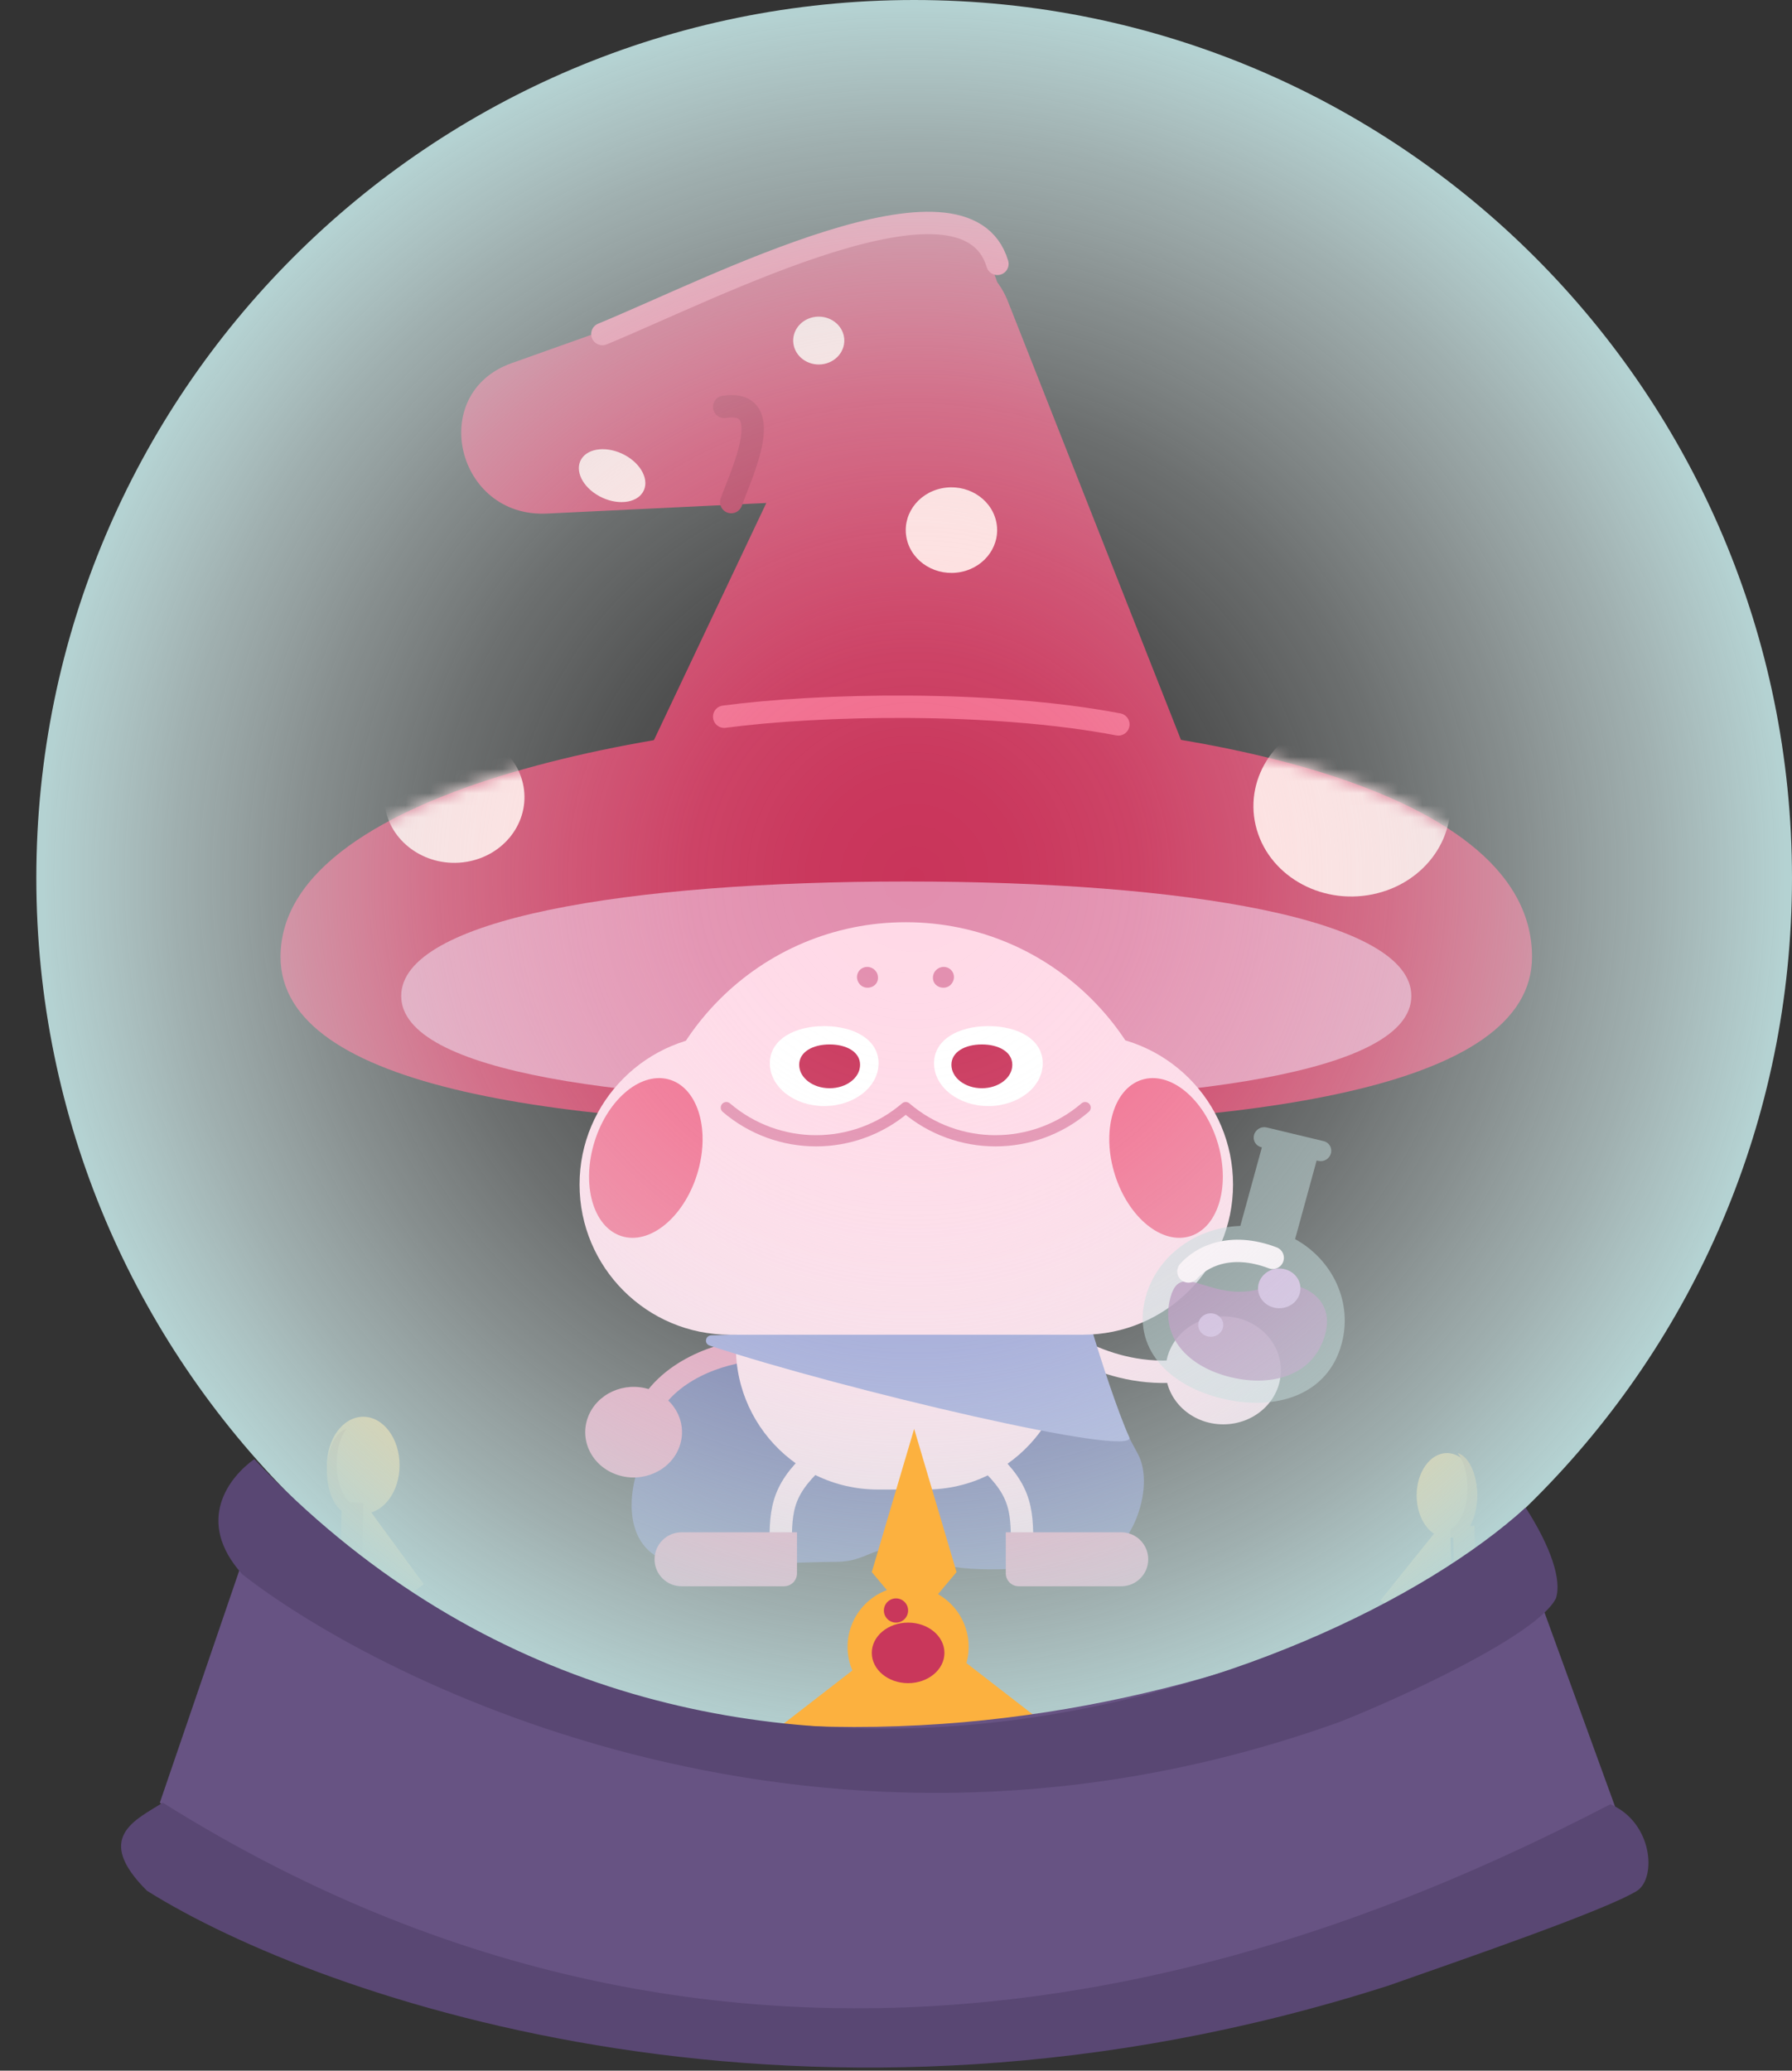 <svg width="148" height="171" viewBox="0 0 148 171" fill="none" xmlns="http://www.w3.org/2000/svg">
<rect x="0" y="0" width="148" height="171" fill="#333333" stroke="none"/>
<path d="M93.962 120.042C93.3 118.837 92.739 117.702 92.316 116.786L61.156 110.688C57.938 111.907 52.786 115.078 53.433 117.669C53.616 118.405 53.424 119.363 52.995 120.414C51.242 124.708 52.154 129.117 56.792 129.181C61.722 129.25 67.014 128.982 68.968 128.982C72.515 128.982 71.931 126.627 77.275 128.982C79.516 129.97 84.772 129.607 90.052 129.055C93.291 128.717 95.53 122.896 93.962 120.042Z" fill="#5B619B"/>
<path d="M126.529 79.02C126.529 89.936 103.391 93.066 74.849 93.066C46.307 93.066 23.169 89.936 23.169 79.02C23.169 64.721 57.113 59.254 74.849 59.254C95.458 59.254 126.529 64.174 126.529 79.02Z" fill="#C9345A"/>
<path d="M71.371 24.484C73.797 19.366 81.16 19.612 83.239 24.88L103.28 75.661C104.957 79.908 101.826 84.508 97.261 84.508H53.153C48.401 84.508 45.269 79.558 47.304 75.265L71.371 24.484Z" fill="#C9345A"/>
<mask id="mask0_2459_30911" style="mask-type:alpha" maskUnits="userSpaceOnUse" x="23" y="59" width="104" height="34">
<path d="M126.528 78.935C126.528 89.852 103.39 92.982 74.847 92.982C46.305 92.982 23.168 89.852 23.168 78.935C23.168 64.636 57.112 59.169 74.847 59.169C95.457 59.169 126.528 64.09 126.528 78.935Z" fill="#C9345A"/>
</mask>
<g mask="url(#mask0_2459_30911)">
<ellipse cx="5.774" cy="5.441" rx="5.774" ry="5.441" transform="matrix(0.98 -0.201 0.228 0.974 30.622 61.691)" fill="#FFDDDD"/>
<ellipse cx="8.111" cy="7.522" rx="8.111" ry="7.522" transform="matrix(0.98 -0.201 0.228 0.974 101.988 60.833)" fill="#FFDDDD"/>
</g>
<path d="M116.561 82.249C116.561 88.6 97.885 91.048 74.848 91.048C51.811 91.048 33.136 88.6 33.136 82.249C33.136 75.898 51.811 72.796 74.848 72.796C97.885 72.796 116.561 75.898 116.561 82.249Z" fill="#E28EAE"/>
<path d="M45.168 42.412C37.675 42.773 35.252 32.485 42.244 29.995L73.645 18.813C77.136 17.57 81.068 19.483 82.254 23.001L85.46 32.515C86.802 36.496 84.01 40.54 79.776 40.744L45.168 42.412Z" fill="#C9345A"/>
<path d="M60.392 41.464C61.2 39.193 64.253 32.927 59.808 33.6" stroke="#B1294C" stroke-width="1.849" stroke-linecap="round" stroke-linejoin="round"/>
<path d="M59.811 59.188C67.617 58.15 81.885 57.825 92.365 59.823" stroke="#F1698B" stroke-width="1.849" stroke-linecap="round" stroke-linejoin="round"/>
<path d="M49.749 27.586C58.953 23.801 79.739 12.962 82.375 21.79" stroke="#F1698B" stroke-width="1.849" stroke-linecap="round" stroke-linejoin="round"/>
<ellipse cx="3.761" cy="3.544" rx="3.761" ry="3.544" transform="matrix(0.98 -0.201 0.228 0.974 74.085 41.083)" fill="#FFDDDD"/>
<ellipse cx="2.104" cy="1.982" rx="2.104" ry="1.982" transform="matrix(0.98 -0.201 0.228 0.974 65.106 26.617)" fill="#FFDDDD"/>
<ellipse cx="1.999" cy="2.885" rx="1.999" ry="2.885" transform="matrix(0.524 -0.851 0.88 0.475 46.967 39.611)" fill="#FFDDDD"/>
<path d="M53.073 97.891C53.073 85.889 62.803 76.16 74.805 76.16C86.807 76.16 96.537 85.889 96.537 97.891V105.43H53.073V97.891Z" fill="#FFD9E7"/>
<path d="M86.795 110.159C88.205 111.06 93.706 115.019 101.07 112.412" stroke="#FFD9E7" stroke-width="1.849"/>
<path d="M62 111.516C59.796 111.683 54.954 113.024 53.216 117.052" stroke="#E28EAE" stroke-width="1.849"/>
<path d="M60.972 109.181C61.985 103.6 66.845 99.543 72.516 99.543H76.464C82.136 99.543 86.996 103.6 88.009 109.181C89.316 116.383 83.784 123.01 76.464 123.01H72.516C65.197 123.01 59.664 116.383 60.972 109.181Z" fill="#FFD9E7"/>
<path d="M93.26 118.678C94.092 120.519 69.574 114.747 58.612 111.123C58.131 110.964 58.243 110.293 58.75 110.277L89.668 109.311C89.879 109.304 90.068 109.441 90.127 109.644C90.846 112.099 92.319 116.593 93.26 118.678Z" fill="#9096D1"/>
<path d="M47.865 97.819C47.865 90.967 53.419 85.413 60.271 85.413H89.428C96.28 85.413 101.835 90.967 101.835 97.819C101.835 104.671 96.28 110.225 89.428 110.225H74.341H60.271C53.419 110.225 47.865 104.671 47.865 97.819Z" fill="#FFD9E7"/>
<ellipse cx="4.45" cy="6.759" rx="4.45" ry="6.759" transform="matrix(0.971 0.238 -0.269 0.963 50.835 88.06)" fill="#F1698B"/>
<ellipse cx="4.45" cy="6.759" rx="4.45" ry="6.759" transform="matrix(-0.971 0.238 0.269 0.963 98.806 88.06)" fill="#F1698B"/>
<path d="M59.988 91.469V91.469C64.251 95.123 70.542 95.123 74.805 91.469V91.469V91.469C79.068 95.123 85.359 95.123 89.622 91.469V91.469" stroke="#E28EAE" stroke-width="0.925" stroke-linecap="round" stroke-linejoin="round"/>
<path d="M72.502 80.596C72.664 81.627 71.187 81.967 70.83 80.981C70.652 80.49 70.948 79.966 71.46 79.867C71.947 79.772 72.425 80.106 72.502 80.596Z" fill="#E28EAE"/>
<path d="M77.062 80.596C76.899 81.627 78.376 81.967 78.733 80.981C78.911 80.49 78.615 79.966 78.104 79.867C77.616 79.772 77.139 80.106 77.062 80.596Z" fill="#E28EAE"/>
<path d="M72.56 87.809C72.56 89.76 70.55 91.342 68.07 91.342C65.59 91.342 63.58 89.76 63.58 87.809C63.58 85.858 65.59 84.739 68.07 84.739C70.55 84.739 72.56 85.858 72.56 87.809Z" fill="white"/>
<path d="M71.033 87.935C71.033 89.004 69.907 89.87 68.518 89.87C67.13 89.87 66.004 89.004 66.004 87.935C66.004 86.866 67.13 86.253 68.518 86.253C69.907 86.253 71.033 86.866 71.033 87.935Z" fill="#C9345A"/>
<path d="M77.14 87.809C77.14 89.76 79.15 91.342 81.63 91.342C84.11 91.342 86.12 89.76 86.12 87.809C86.12 85.858 84.11 84.739 81.63 84.739C79.15 84.739 77.14 85.858 77.14 87.809Z" fill="white"/>
<ellipse cx="3.969" cy="3.772" rx="3.969" ry="3.772" transform="matrix(0.95 0.312 -0.351 0.936 49.883 113.504)" fill="#E28EAE"/>
<path d="M78.577 87.935C78.577 89.004 79.703 89.87 81.092 89.87C82.48 89.87 83.606 89.004 83.606 87.935C83.606 86.866 82.48 86.253 81.092 86.253C79.703 86.253 78.577 86.866 78.577 87.935Z" fill="#C9345A"/>
<ellipse cx="101.027" cy="113.169" rx="4.759" ry="4.458" fill="#FFD9E7"/>
<path fill-rule="evenodd" clip-rule="evenodd" d="M104.614 93.109C104.16 93 103.693 93.276 103.57 93.726C103.446 94.176 103.714 94.629 104.168 94.738L104.217 94.75L102.439 101.242C98.821 101.349 95.562 103.669 94.617 107.119C93.471 111.304 96.477 114.426 100.944 115.499C105.412 116.572 109.651 115.19 110.796 111.006C111.741 107.557 110.078 104.055 106.962 102.329L108.74 95.837L108.875 95.869C109.329 95.978 109.796 95.701 109.919 95.251C110.043 94.802 109.775 94.348 109.321 94.239L104.614 93.109Z" fill="#B7D6D6" fill-opacity="0.5"/>
<g style="mix-blend-mode:multiply">
<path d="M109.445 110.191C108.54 113.495 105.194 114.586 101.667 113.739C98.14 112.891 95.767 110.427 96.672 107.123C97.576 103.819 100.31 108.038 104.799 106.188C106.955 105.557 110.349 106.888 109.445 110.191Z" fill="#A977AB" fill-opacity="0.8"/>
</g>
<ellipse cx="105.652" cy="106.398" rx="1.751" ry="1.64" fill="#CDABD9"/>
<ellipse cx="99.995" cy="109.426" rx="1.033" ry="0.967" fill="#CDABD9"/>
<path d="M98.152 105.001C99.17 103.824 101.564 102.529 105.111 103.875" stroke="#FFF2F7" stroke-width="1.849" stroke-linecap="round"/>
<path d="M68.519 119.477C64.896 122.495 64.478 123.983 64.478 127.215" stroke="#FFD9E7" stroke-width="1.849"/>
<path d="M80.372 119.477C83.994 122.495 84.413 123.983 84.413 127.215" stroke="#FFD9E7" stroke-width="1.849"/>
<path d="M54.059 128.771C54.059 127.54 55.057 126.542 56.288 126.542H65.823V129.931C65.823 130.521 65.344 131 64.754 131H56.288C55.057 131 54.059 130.002 54.059 128.771Z" fill="#E28EAE"/>
<path d="M94.831 128.771C94.831 127.54 93.833 126.542 92.602 126.542H83.067V129.931C83.067 130.521 83.546 131 84.137 131H92.602C93.833 131 94.831 130.002 94.831 128.771Z" fill="#E28EAE"/>
<path d="M30 125C31.657 125 33 123.209 33 121C33 118.791 31.657 117 30 117C28.343 117 27 118.791 27 121C27 123.209 28.343 125 30 125Z" fill="#FCB13F"/>
<path d="M28.615 118C28.121 118.636 27.798 119.692 27.798 120.886C27.798 122.831 28.652 124.408 29.707 124.408C29.806 124.408 29.904 124.393 30 124.367C29.691 124.765 29.315 125 28.908 125C27.855 125 27 123.424 27 121.479C27 119.718 27.7 118.259 28.615 118Z" fill="#DC8927"/>
<path d="M30 124L35 130.827L29.5 135L30 124Z" fill="#FCB13F"/>
<path d="M28.226 124L30 124.141L29.759 135L28 134.195L28.226 124Z" fill="#DC8927"/>
<path d="M119.5 127C120.881 127 122 125.433 122 123.5C122 121.567 120.881 120 119.5 120C118.119 120 117 121.567 117 123.5C117 125.433 118.119 127 119.5 127Z" fill="#FCB13F"/>
<path d="M120.385 120C120.879 120.636 121.202 121.692 121.202 122.886C121.202 124.831 120.348 126.408 119.293 126.408C119.194 126.408 119.096 126.393 119 126.367C119.309 126.765 119.685 127 120.092 127C121.145 127 122 125.424 122 123.479C122 121.718 121.3 120.259 120.385 120Z" fill="#DC8927"/>
<path d="M119.765 125L114 132.174L120 136L119.765 125Z" fill="#FCB13F"/>
<path d="M121.774 126L120 126.128L120.241 136L122 135.268L121.774 126Z" fill="#DC8927"/>
<path d="M75.5 145C115.541 145 148 112.541 148 72.5C148 32.459 115.541 0 75.5 0C35.459 0 3 32.459 3 72.5C3 112.541 35.459 145 75.5 145Z" fill="url(#paint0_radial_2459_30911)" fill-opacity="0.97"/>
<path d="M75.5 134L60 146H91L75.5 134Z" fill="#FCB13F"/>
<path d="M75 141C77.761 141 80 138.761 80 136C80 133.239 77.761 131 75 131C72.239 131 70 133.239 70 136C70 138.761 72.239 141 75 141Z" fill="#FCB13F"/>
<path d="M75.5 134L72 129.827L75.5 118L79 129.827L75.5 134Z" fill="#FCB13F"/>
<path d="M75 139C76.657 139 78 137.881 78 136.5C78 135.119 76.657 134 75 134C73.343 134 72 135.119 72 136.5C72 137.881 73.343 139 75 139Z" fill="#C9375B"/>
<path d="M74 134C74.552 134 75 133.552 75 133C75 132.448 74.552 132 74 132C73.448 132 73 132.448 73 133C73 133.552 73.448 134 74 134Z" fill="#C9375B"/>
<path d="M75 146C75.552 146 76 145.328 76 144.5C76 143.672 75.552 143 75 143C74.448 143 74 143.672 74 144.5C74 145.328 74.448 146 75 146Z" fill="#C9375B"/>
<path d="M13.201 148.87L20 129C65.643 154.616 107.355 138.173 125.5 127.5L133.5 149.5C80.405 181.636 31.346 162.26 13.201 148.87Z" fill="#675383"/>
<path d="M20 130C16.041 125.575 18.962 121.955 21 120.5C57 158.5 109.5 139.5 126 124.5C128.096 127.76 129 130.5 128.5 132C127 135 115.859 140.137 110.716 142.174C68.1 157.544 31.5 139 20 130Z" fill="#594773"/>
<path d="M12.142 156.147C7.714 151.743 11.165 150.318 13.444 148.87C63.561 180.308 110.551 160.644 133 149C136.5 150.5 136.832 155.085 135.204 156.147C132.599 157.77 120.445 161.942 114.694 163.97C67.031 179.269 26.466 165.129 12.142 156.147Z" fill="#594773"/>
<defs>
<radialGradient id="paint0_radial_2459_30911" cx="0" cy="0" r="1" gradientUnits="userSpaceOnUse" gradientTransform="translate(75.5 72.5) scale(72.5)">
<stop stop-color="white" stop-opacity="0"/>
<stop offset="0.12" stop-color="#FDFEFE" stop-opacity="0.02"/>
<stop offset="0.26" stop-color="#F9FBFB" stop-opacity="0.08"/>
<stop offset="0.4" stop-color="#F1F7F7" stop-opacity="0.19"/>
<stop offset="0.55" stop-color="#E7F1F1" stop-opacity="0.33"/>
<stop offset="0.7" stop-color="#DAE9E9" stop-opacity="0.52"/>
<stop offset="0.85" stop-color="#CAE0E0" stop-opacity="0.74"/>
<stop offset="1" stop-color="#B8D6D6"/>
</radialGradient>
</defs>
</svg>
